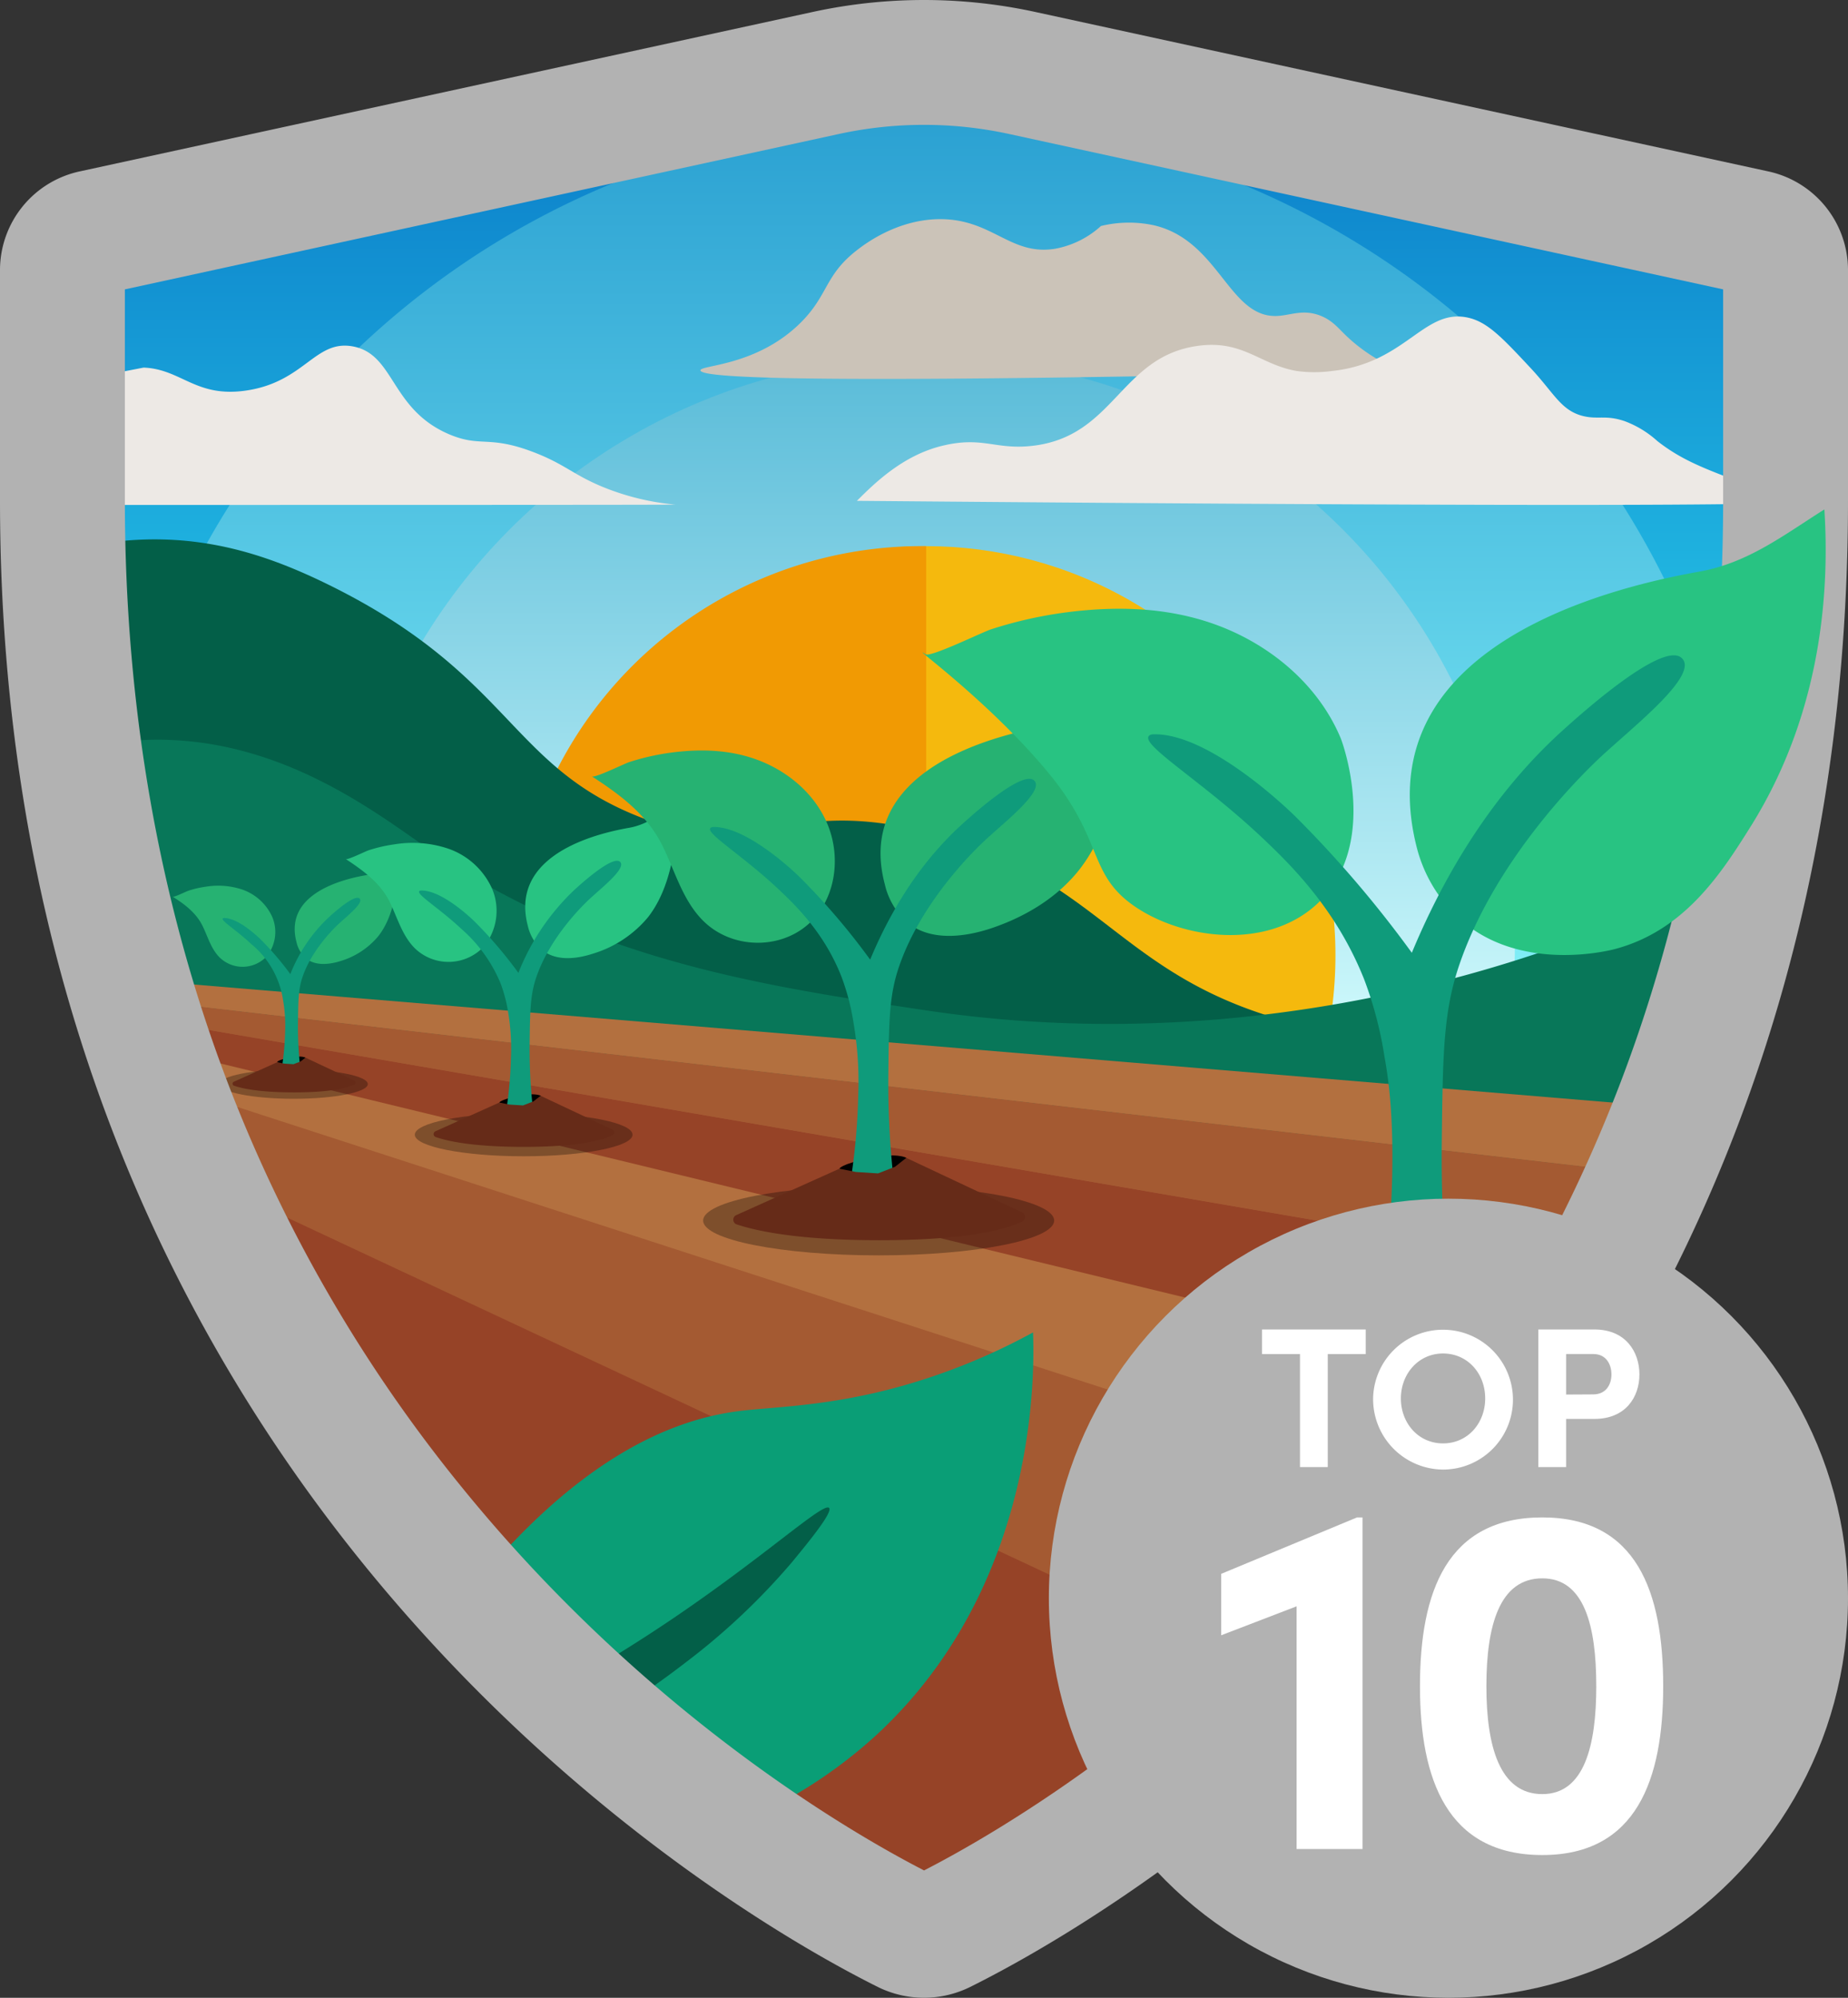 <svg xmlns="http://www.w3.org/2000/svg" xmlns:xlink="http://www.w3.org/1999/xlink" viewBox="0 0 370 400"><rect x="0" y="0" width="370" height="400" fill="#333333" stroke="none"/><defs><style>.cls-1{fill:url(#linear-gradient);}.cls-2{fill:url(#linear-gradient-2);}.cls-3{fill:url(#linear-gradient-3);}.cls-4{fill:#f5b90d;}.cls-5{fill:#f19a03;}.cls-6{fill:#035f48;}.cls-7{fill:#087759;}.cls-8{fill:#b3703f;}.cls-9{fill:#a45a32;}.cls-10{fill:#964327;}.cls-11{fill:#cbc3b8;}.cls-12{fill:#ede9e5;}.cls-13,.cls-16{fill:#010000;}.cls-14{fill:#26b272;}.cls-15{fill:#0f9b7b;}.cls-16{opacity:0.3;}.cls-17{fill:#662b18;}.cls-18{fill:#28c382;}.cls-19{fill:#0a9e76;}.cls-20{fill:#b2b2b2;}.cls-21{fill:#fff;}</style><linearGradient id="linear-gradient" x1="185" y1="390" x2="185" y2="10" gradientUnits="userSpaceOnUse"><stop offset="0.37" stop-color="#3cffff"/><stop offset="1" stop-color="#0978c7"/></linearGradient><linearGradient id="linear-gradient-2" x1="185.42" y1="354.29" x2="185.42" y2="24.29" gradientUnits="userSpaceOnUse"><stop offset="0.37" stop-color="#94ffff"/><stop offset="1" stop-color="#2ba1d2"/></linearGradient><linearGradient id="linear-gradient-3" x1="185.44" y1="307.15" x2="185.44" y2="71.44" gradientUnits="userSpaceOnUse"><stop offset="0.37" stop-color="#daffff"/><stop offset="1" stop-color="#59bbd8"/></linearGradient></defs><g id="Layer_2" data-name="Layer 2"><g id="Swatches"><path class="cls-1" d="M193.44,388l6-3C242.16,361.85,360,279.54,360,105.2v-44a19.18,19.18,0,0,0-15.23-18.65L206.09,12.28a98.68,98.68,0,0,0-42.18,0L25.23,42.57A19.21,19.21,0,0,0,10,61.24v44c0,174.73,118.55,257.09,161,280l5.61,2.82a18.85,18.85,0,0,0,7.36,2l1.08,0A18.87,18.87,0,0,0,193.44,388Z"/><path class="cls-2" d="M185.44,24.29A165,165,0,0,0,20.44,189,306.26,306.26,0,0,0,103.11,332.3a165.11,165.11,0,0,0,162.73,1.09,306.15,306.15,0,0,0,84.55-147.77A165,165,0,0,0,185.44,24.29Z"/><circle class="cls-3" cx="185.44" cy="189.29" r="117.86"/><circle class="cls-4" cx="185.44" cy="191.29" r="81.94"/><path class="cls-5" d="M185.44,273.24a81.95,81.95,0,1,1,0-163.89Z"/><path class="cls-6" d="M28,216H314.7l.18-12c-26.39,6.46-46.06,3.88-59.79-.25-31.59-9.5-35.62-28.38-68.67-36.94-30.53-7.91-34.41,6.3-58.56-3.32C101.8,153.14,102.29,135,65.63,117c-10.48-5.13-21.77-9.18-35.58-9a69.61,69.61,0,0,0-20,3.26C10.69,150.9,17.45,185.69,28,216Z"/><path class="cls-7" d="M24,203.83l301,51.89a309,309,0,0,0,29.11-85.46,264.43,264.43,0,0,1-38,17.69c-22.43,8.34-71.75,23.18-130.69,14.35-32.95-4.93-67.19-10.06-99.6-32.31-10.71-7.35-30.27-22.78-56.53-21.84a66.7,66.7,0,0,0-16.47,2.72A324.38,324.38,0,0,0,24,203.83Z"/><path class="cls-8" d="M22.8,199.64l311.68,36q2.81-6.57,5.35-13.47L21.7,195.7C22.06,197,22.43,198.34,22.8,199.64Z"/><path class="cls-9" d="M24.06,203.9l300.11,53.45q5.46-10.43,10.32-21.77l-311.7-36C23.21,201.06,23.63,202.48,24.06,203.9Z"/><path class="cls-8" d="M193.44,388l6-3c27.88-15.09,87.72-55.38,126-130L23.83,203.13c32.51,108.68,113.6,164,147.12,182.05l5.61,2.82h0a16.57,16.57,0,0,0,1.62.71l.24.1q.78.29,1.59.51l.3.08c.53.14,1.08.25,1.62.34l.25,0a16.64,16.64,0,0,0,1.73.19l1.08,0A18.87,18.87,0,0,0,193.44,388Z"/><path class="cls-10" d="M23.83,203.14c.53,1.76,1.07,3.52,1.62,5.26L312.3,278h0q6.85-10.9,13.08-23L23.83,203.13Z"/><path class="cls-9" d="M185,390a18.87,18.87,0,0,0,8.44-2l6-3c21.31-11.54,61.31-37.8,96.05-82.85L27.71,215.21a302.93,302.93,0,0,0,34.6,69.84l115.3,103.41.36.16c.32.13.65.24,1,.35s.55.19.83.27.65.18,1,.25.59.14.89.19.63.1,1,.14l.93.11c.5,0,1,.07,1.48.07Z"/><path class="cls-10" d="M193.44,388l6-3a305.76,305.76,0,0,0,62.22-45.57L34.46,233C71.49,322.1,140.65,368.82,171,385.18l5.61,2.82h0a16.57,16.57,0,0,0,1.62.71l.24.1q.78.29,1.59.51l.3.08c.53.14,1.08.25,1.62.34l.25,0a16.64,16.64,0,0,0,1.73.19l1.08,0A18.87,18.87,0,0,0,193.44,388Z"/><path class="cls-11" d="M140.24,74.16c-.06-1.1,11.16-.8,19.95-9.44,5.65-5.56,4.86-9.47,11.17-14.46,1.4-1.11,8.26-6.53,17.27-6.38,10.18.18,13.77,7.34,22.6,5.93a18.59,18.59,0,0,0,9.2-4.56A23.69,23.69,0,0,1,231,45.1c13,3,15,18.4,24.52,18.17,2.84-.07,5.36-1.5,9,0,2.29.94,3.38,2.4,5.06,4a33.12,33.12,0,0,0,11.16,7C166.11,76.93,140.31,75.83,140.24,74.16Z"/><path class="cls-12" d="M364,100.18c0-.38-6.78-.27-16.16-3.86-7-2.67-11.32-4.34-16-8a20.32,20.32,0,0,0-6.57-4c-3.76-1.27-5.28-.3-8.23-1-4.51-1.09-5.82-4.54-10.64-9.69-5.86-6.27-8.83-9.44-13-10.13-8.46-1.42-12.2,9.25-26.71,10.78a26.1,26.1,0,0,1-7.07,0c-7.41-1.27-10.81-6.36-20-5-15.4,2.25-16.49,18.21-33.05,20-7.31.81-9.89-2-18,0-7.86,1.93-13.52,7.52-17,11C323.66,101.61,364,101.12,364,100.18Z"/><path class="cls-13" d="M61.15,211.76s-.79-.47-3.18,0-2.47.88-2.47.88a4.68,4.68,0,0,0,3.48.87C61.31,213.35,61.15,211.76,61.15,211.76Z"/><path class="cls-14" d="M79.29,172.24c.66,4.83-.48,11.35-3.57,15.23a15.67,15.67,0,0,1-7.5,4.94c-2.27.73-5,1-6.85-.44a6.1,6.1,0,0,1-2-3.3c-2.35-8.8,7.07-12.24,13.83-13.43C75.57,174.83,77.32,173.47,79.29,172.24Z"/><path class="cls-14" d="M34.58,179.54c.25.16,2.75-1.08,3.15-1.2a19.51,19.51,0,0,1,3.46-.8,15.28,15.28,0,0,1,7.23.54,10.26,10.26,0,0,1,6.07,5.47,7.74,7.74,0,0,1-1.08,7.91,6.59,6.59,0,0,1-9.4.28c-1.81-1.78-2.43-4.34-3.55-6.54C39.18,182.71,36.9,181,34.58,179.54Z"/><path class="cls-15" d="M60.41,216.13a2.62,2.62,0,0,1-2.2,1c-1.28,0-2.07-.46-2.2-1a54.87,54.87,0,0,0,1.08-9.65,29.27,29.27,0,0,0-.4-6.12,17.93,17.93,0,0,0-6.35-11.31c-3-2.82-6-4.62-5.76-5.13.06-.1.23-.11.32-.11,3,0,7.23,4.23,7.23,4.23a58.72,58.72,0,0,1,6,7,31.19,31.19,0,0,1,7.63-11.31c.6-.56,5.1-4.69,6.19-3.86a.46.46,0,0,1,.13.16c.5.94-2.5,3.32-4.17,4.86-.62.57-5.38,5-7.33,10.7-.84,2.44-.86,4.65-.92,9.07A73.59,73.59,0,0,0,60.41,216.13Z"/><ellipse class="cls-16" cx="58.81" cy="217.06" rx="14.83" ry="2.94"/><path class="cls-17" d="M46.8,216.6l8.7-3.92,1.4.28,1.86.12,1.44-.56.95-.76,9.8,4.61a.43.43,0,0,1,0,.77c-1.2.59-4.35,1.58-12.1,1.58-7.09,0-10.57-.83-12-1.34A.42.42,0,0,1,46.8,216.6Z"/><path class="cls-13" d="M108.28,219.4s-1.17-.7-4.67.06-3.63,1.29-3.63,1.29A6.89,6.89,0,0,0,105.1,222C108.52,221.74,108.28,219.4,108.28,219.4Z"/><path class="cls-18" d="M134.94,161.32c1,7.1-.71,16.68-5.24,22.38a23,23,0,0,1-11,7.25c-3.32,1.08-7.28,1.5-10-.63a8.93,8.93,0,0,1-3-4.86c-3.45-12.93,10.39-18,20.33-19.73C129.47,165.11,132,163.12,134.94,161.32Z"/><path class="cls-18" d="M69.23,172c.37.23,4-1.58,4.62-1.77a29.79,29.79,0,0,1,5.09-1.17,22.53,22.53,0,0,1,10.63.8,15,15,0,0,1,8.92,8,11.34,11.34,0,0,1-1.58,11.62,9.69,9.69,0,0,1-13.83.41c-2.65-2.62-3.56-6.38-5.21-9.61C76,176.69,72.63,174.24,69.23,172Z"/><path class="cls-15" d="M107.19,225.82a3.83,3.83,0,0,1-3.23,1.53c-1.88,0-3-.68-3.23-1.53a80.65,80.65,0,0,0,1.58-14.18,43.37,43.37,0,0,0-.58-9,28.76,28.76,0,0,0-1.54-5.83A29.47,29.47,0,0,0,92.39,186c-4.42-4.14-8.88-6.8-8.46-7.54.08-.15.34-.16.47-.16,4.38,0,10.62,6.21,10.62,6.21a84.79,84.79,0,0,1,8.77,10.28A46,46,0,0,1,115,178.18c.89-.82,7.5-6.89,9.09-5.67a.63.63,0,0,1,.2.23c.74,1.39-3.67,4.88-6.13,7.15-.91.83-7.9,7.38-10.77,15.73-1.23,3.58-1.27,6.83-1.35,13.33A107.17,107.17,0,0,0,107.19,225.82Z"/><ellipse class="cls-16" cx="104.85" cy="227.19" rx="21.8" ry="4.32"/><path class="cls-17" d="M87.18,226.51l12.8-5.76,2,.41,2.74.17,2.11-.82,1.4-1.11,14.4,6.78a.62.62,0,0,1,0,1.12c-1.76.88-6.39,2.33-17.78,2.33-10.43,0-15.53-1.22-17.69-2A.62.62,0,0,1,87.18,226.51Z"/><path class="cls-13" d="M181.45,231.82s-1.88-1.13-7.53.09-5.85,2.08-5.85,2.08,2.74,2.54,8.25,2.07S181.45,231.82,181.45,231.82Z"/><path class="cls-14" d="M224.43,138.17c1.58,11.44-1.14,26.89-8.44,36.09-4.48,5.63-11,9.46-17.79,11.69-5.37,1.74-11.75,2.41-16.22-1a14.39,14.39,0,0,1-4.81-7.83c-5.57-20.84,16.74-29,32.78-31.81C215.62,144.28,219.77,141.08,224.43,138.17Z"/><path class="cls-14" d="M118.5,155.45c.58.38,6.51-2.54,7.45-2.85a47.78,47.78,0,0,1,8.2-1.88c5.76-.78,11.6-.68,17.14,1.29,6.26,2.22,11.81,6.83,14.38,13s1.81,13.73-2.55,18.74c-5.65,6.49-16.23,6.64-22.29.66-4.28-4.23-5.74-10.29-8.41-15.5C129.38,163,124,159,118.5,155.45Z"/><path class="cls-15" d="M179.7,242.17a6.21,6.21,0,0,1-5.22,2.46c-3,0-4.89-1.1-5.2-2.46a129.49,129.49,0,0,0,2.55-22.87,69.93,69.93,0,0,0-.94-14.51,45.9,45.9,0,0,0-2.48-9.4c-3.35-8.43-8.77-13.81-12.58-17.39-7.12-6.68-14.31-11-13.64-12.15.13-.25.55-.27.76-.27,7.06,0,17.12,10,17.12,10a137.09,137.09,0,0,1,14.15,16.56c5.81-13.95,13-22.13,18.08-26.81,1.43-1.31,12.09-11.1,14.67-9.13a1.2,1.2,0,0,1,.31.37c1.2,2.24-5.92,7.87-9.89,11.52-1.46,1.34-12.73,11.9-17.36,25.37-2,5.76-2.05,11-2.17,21.49A171.71,171.71,0,0,0,179.7,242.17Z"/><ellipse class="cls-16" cx="175.92" cy="244.38" rx="35.14" ry="6.97"/><path class="cls-17" d="M147.44,243.28,168.07,234l3.3.66,4.43.28,3.39-1.32,2.26-1.79,23.22,10.93a1,1,0,0,1,0,1.8c-2.84,1.42-10.31,3.76-28.66,3.76-16.82,0-25-2-28.52-3.17A1,1,0,0,1,147.44,243.28Z"/><path class="cls-19" d="M138.22,368.48a95.71,95.71,0,0,0,37.31-21.15c32.4-30,31.58-72.88,31.3-80.55a125.4,125.4,0,0,1-20.64,9c-17.66,5.89-30.49,5.76-38.3,6.76-13.31,1.7-32.09,9.23-54.06,36.41a86.31,86.31,0,0,0,13,24.11A87.3,87.3,0,0,0,138.22,368.48Z"/><path class="cls-12" d="M10,101.1c58.78,0,125.47,0,125.2-.07A50.25,50.25,0,0,1,121,97.62c-6.24-2.52-7.8-4.64-14.13-7.07-9-3.46-10.56-.94-16.79-3.53C78.09,82,79.11,70.88,70.6,69.35,63.09,68,61,76.43,49.39,78.18c-10.2,1.54-13-4.27-20.63-4.58Q18.8,75.52,10,77.36Z"/><path class="cls-6" d="M166,301.92c-1.17-1.21-12.95,9.83-32.25,22.8-8.54,5.73-15.82,10-20.66,12.74a5.61,5.61,0,1,0-.1,11.19,178.23,178.23,0,0,0,24.41-15.88,134.58,134.58,0,0,0,21.18-20C160.93,309.89,166.86,302.83,166,301.92Z"/><path class="cls-20" d="M185,25a80,80,0,0,1,17,1.82L345,57.94v42.27c0,41.42-6.86,80.48-20.38,116.09a294.88,294.88,0,0,1-47.32,81.84c-37,45.38-77.94,69-92.29,76.36-14.35-7.39-55.31-31-92.31-76.43a295.42,295.42,0,0,1-47.32-81.84C31.86,180.62,25,141.59,25,100.21V57.94L168,26.82A80,80,0,0,1,185,25m0-25a104.79,104.79,0,0,0-22.3,2.4L16.1,34.29A20.22,20.22,0,0,0,0,53.93v46.28C0,292.47,137,378.5,175.73,397.82a20.84,20.84,0,0,0,18.54,0C233.06,378.54,370,292.62,370,100.21V53.93a20.23,20.23,0,0,0-16.1-19.64L207.3,2.4A104.79,104.79,0,0,0,185,0Z"/><path class="cls-18" d="M365.27,102c.92,14.46.11,39.52-14.55,63.15-6,9.61-13.38,21.18-27.45,24.89-1.38.36-19.2,4.77-31.21-6.22a29.2,29.2,0,0,1-8.29-13.71c-9.61-36.47,28.87-50.76,56.53-55.67C350.08,112.67,357.23,107.06,365.27,102Z"/><path class="cls-18" d="M185.31,131c1,.67,11.47-4.48,13.13-5a84.37,84.37,0,0,1,14.44-3.31c10.16-1.38,20.45-1.2,30.2,2.26,11,3.91,20.81,12,25.34,22.83.49,1.17,7.72,21.39-4.5,33-10.08,9.59-27.07,7.29-36.66.75s-6.11-13.23-17.43-26.89C197.75,140.08,181.31,128.42,185.31,131Z"/><path class="cls-15" d="M290,259.38a283.9,283.9,0,0,1-1.33-31c.2-17.26.3-25.88,3.56-35.36,7.63-22.17,26.18-39.55,28.58-41.77,6.53-6,18.25-15.27,16.29-19a2.11,2.11,0,0,0-.53-.61c-4.23-3.23-21.78,12.88-24.13,15-8.4,7.7-20.21,21.16-29.77,44.13a226.35,226.35,0,0,0-23.28-27.26s-16.56-16.53-28.19-16.49c-.35,0-1,0-1.25.43-1.1,2,10.74,9,22.46,20,6.27,5.89,15.19,14.75,20.71,28.62a76.21,76.21,0,0,1,4.07,15.47c.84,4.62,1.8,11.72,1.55,23.88a207.91,207.91,0,0,1-2.07,25l1.34.27,7.27.47Z"/><circle class="cls-20" cx="290" cy="320" r="80"/><path class="cls-21" d="M271.7,303.82h1.1v66.4H259.6v-48.6l-15.1,5.8v-12.3Z"/><path class="cls-21" d="M284.3,337.62c0-18.9,5.4-33.8,24.5-33.8,18.9,0,24.2,14.9,24.2,33.8,0,18.6-5.3,33.8-24.2,33.8C289.7,371.42,284.3,356.22,284.3,337.62Zm35.3,0c0-12.1-2.4-21.6-10.8-21.6-8.6,0-11.2,9.5-11.2,21.6,0,11.9,2.6,21.6,11.2,21.6C317.2,359.22,319.6,349.52,319.6,337.62Z"/><path class="cls-21" d="M273.44,266.19v4.92h-7.6v22.63h-5.56V271.11h-7.6v-4.92Z"/><path class="cls-21" d="M274.92,280a14,14,0,1,1,14,14.24A14.1,14.1,0,0,1,274.92,280Zm22.44,0c0-5-3.52-9-8.44-9s-8.44,4.08-8.44,9,3.48,9,8.44,9S297.36,284.94,297.36,280Z"/><path class="cls-21" d="M319.24,266.19c6.24,0,9,4.48,9,9s-2.76,8.91-9,8.91h-5.68v9.64H308V266.19Zm-.28,13c2.68,0,3.68-2.08,3.68-4s-1-4.08-3.6-4.08h-5.48v8.11Z"/></g></g></svg>